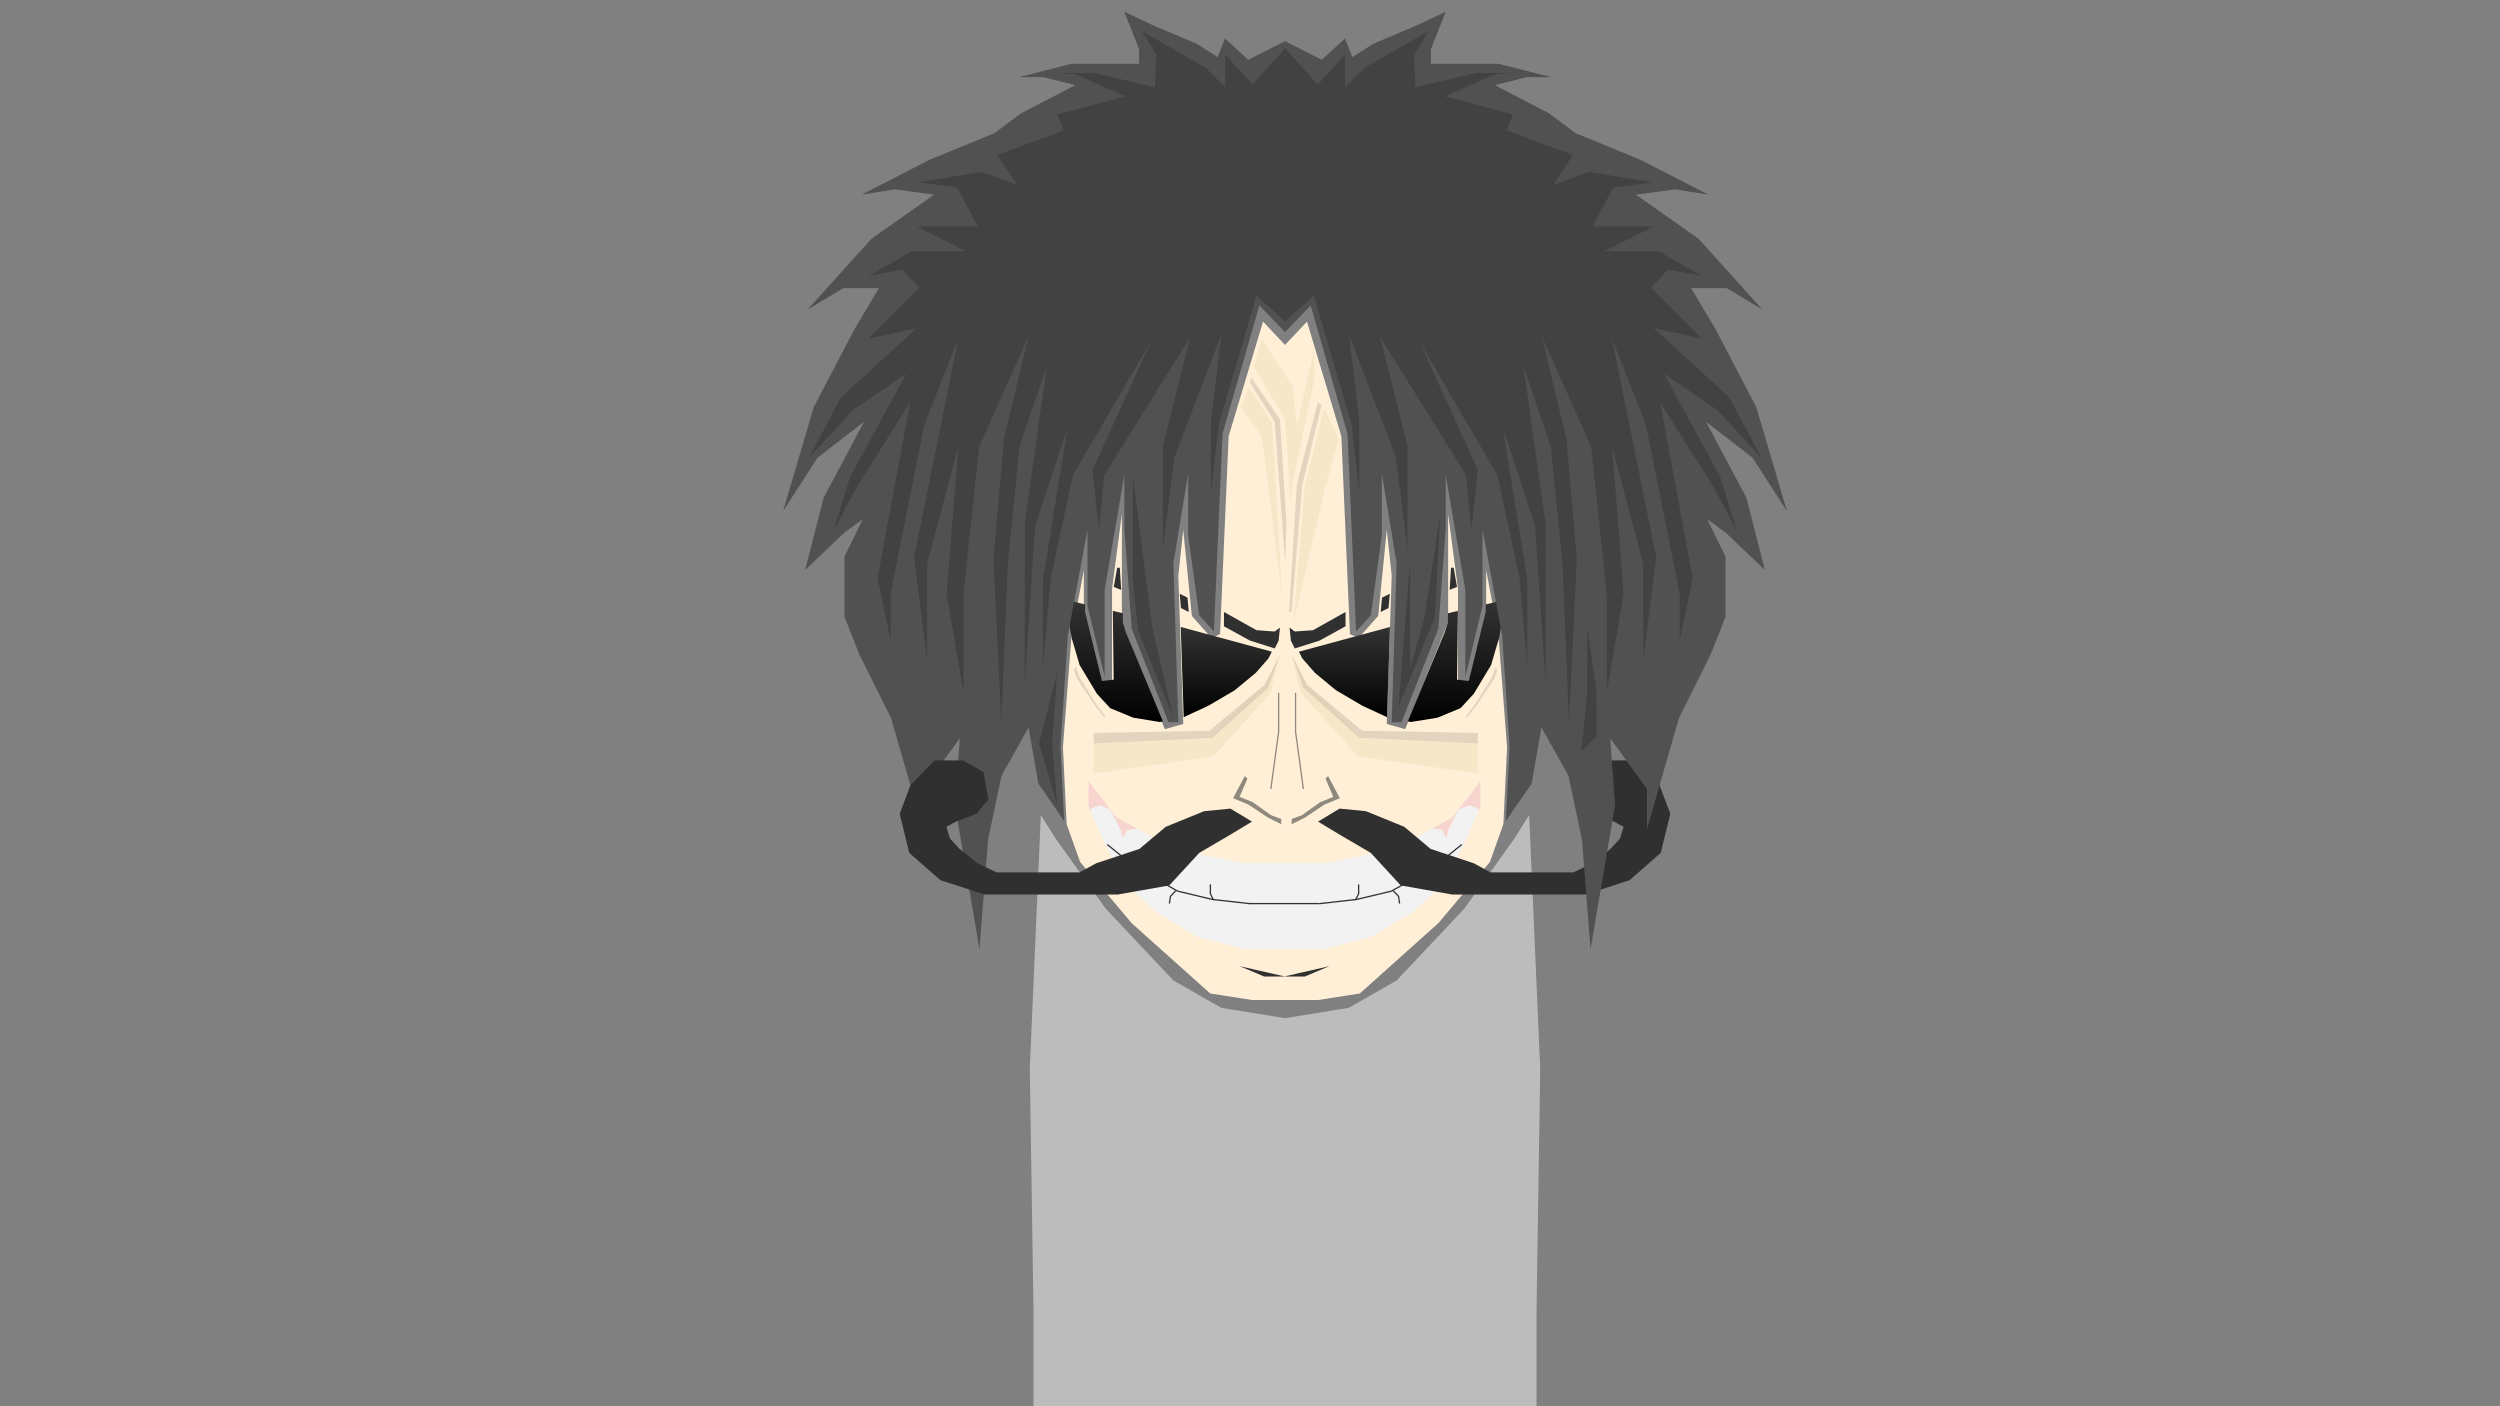 <svg xmlns="http://www.w3.org/2000/svg" xmlns:xlink="http://www.w3.org/1999/xlink" viewBox="0 0 1920 1080"><rect x="0" y="0" width="1920" height="1080" fill="#808080" stroke="none"/><defs><style>.cls-1{fill:#ffefd7;}.cls-2{fill:#bcbcbc;}.cls-3{fill:#f2f2f2;}.cls-4{fill:none;stroke:#333232;stroke-miterlimit:10;}.cls-5{fill:#ff9f8f;opacity:0.36;}.cls-12,.cls-16,.cls-6{fill:#303030;}.cls-16,.cls-7{opacity:0.54;}.cls-8{fill:url(#linear-gradient);}.cls-9{fill:url(#linear-gradient-2);}.cls-10{fill:url(#linear-gradient-3);}.cls-11{fill:url(#linear-gradient-4);}.cls-12{opacity:0.14;}.cls-13,.cls-15{fill:#d6c994;}.cls-13{opacity:0.2;}.cls-14{fill:#515151;}.cls-15{opacity:0.21;}.cls-17{fill:#424242;}</style><linearGradient id="linear-gradient" x1="1032.54" y1="550.79" x2="1032.54" y2="481.51" gradientUnits="userSpaceOnUse"><stop offset="0"/><stop offset="1" stop-color="#333"/></linearGradient><linearGradient id="linear-gradient-2" x1="1117.48" y1="554.5" x2="1117.48" y2="461.67" xlink:href="#linear-gradient"/><linearGradient id="linear-gradient-3" x1="941.77" y1="550.79" x2="941.77" y2="481.51" xlink:href="#linear-gradient"/><linearGradient id="linear-gradient-4" x1="856.83" y1="554.5" x2="856.83" y2="461.67" xlink:href="#linear-gradient"/></defs><title>3</title><g id="Layer_3" data-name="Layer 3"><polygon class="cls-1" points="1150.83 488 1141.41 438 1141.41 470 1128.21 523 1119.72 525 1119.72 452 1112.18 395 1112.18 478 1079.19 560 1065.05 556 1068.82 442 1065.05 407 1058.45 473 1043.36 490 1036.76 487 1030.16 335 1003.77 247 986.88 264.91 970 247 943.61 335 937.01 487 930.41 490 915.32 473 908.73 407 904.95 442 908.73 556 894.58 560 861.59 478 861.59 395 854.05 452 854.05 525 845.56 523 832.37 470 832.37 438 822.94 488 816.34 574 819.17 633 829.54 662 869.13 709 929.47 763 961.52 768 986.8 768 986.97 768 1012.25 768 1044.31 763 1104.64 709 1144.23 662 1154.6 633 1157.43 574 1150.83 488"/></g><g id="Layer_1" data-name="Layer 1"><polygon class="cls-2" points="986.97 782 937.95 774 901.18 753 849.33 698 810.68 644 799.37 626 790.88 821 793.71 1005 793.71 1081 986.97 1081 986.97 782"/><polygon class="cls-2" points="986.8 782 1035.82 774 1072.59 753 1124.44 698 1163.09 644 1174.4 626 1182.89 821 1180.06 1005 1180.06 1081 986.8 1081 986.8 782"/><polygon class="cls-3" points="1137 600 1115.5 627.87 1071.7 651.76 1018.35 662.91 986.5 662.91 986.5 695.56 986.5 729 1016.76 729 1053.39 719.44 1085.24 700.33 1108.33 678.83 1124.26 648.57 1137 619.11 1137 600"/><polyline class="cls-4" points="1122.67 648.57 1099.91 666.89 1068.51 684.41 1041.83 690.78 1013.57 693.96"/><polyline class="cls-4" points="1043.43 679.23 1043.43 686.4 1041.05 691.18"/><polyline class="cls-4" points="1074.89 693.96 1074.09 688.39 1069.97 684.05"/><polygon class="cls-5" points="1134.61 620.7 1128.24 618.32 1120.2 621.78 1112.32 637.43 1110.72 643.8 1107.54 637.43 1100 636.32 1088.69 642.49 1086.83 650.17 1086.83 654.94 1080.46 650.17 1075.9 649.47 1112.84 629.32 1115.5 627.87 1137 600 1137 619.11 1135.36 622.9 1134.61 620.7"/><polygon class="cls-3" points="836 600 857.5 627.87 901.3 651.76 954.65 662.91 986.5 662.91 986.5 695.56 986.5 729 956.24 729 919.61 719.44 887.76 700.33 864.67 678.83 848.74 648.57 836 619.11 836 600"/><polyline class="cls-4" points="959.43 693.96 931.17 690.78 904.49 684.41 873.09 666.89 850.33 648.57"/><polyline class="cls-4" points="929.57 679.23 929.57 686.4 931.95 691.18"/><polyline class="cls-4" points="898.11 693.96 898.91 688.39 903.03 684.05"/><polygon class="cls-5" points="838.39 620.7 844.76 618.32 852.8 621.78 860.68 637.43 862.28 643.8 865.46 637.43 873 636.32 884.31 642.49 886.17 650.17 886.17 654.94 892.54 650.17 897.1 649.47 860.16 629.32 857.5 627.87 836 600 836 619.11 837.64 622.9 838.39 620.7"/><line class="cls-4" x1="958.63" y1="693.96" x2="1013.57" y2="693.96"/><polygon class="cls-6" points="1012.25 631 1028.82 641 1052.74 655 1075.75 680 1115.32 687 1166.86 687 1195.39 687 1217.47 687 1251.53 676 1275.45 655 1282.81 625 1274.53 603 1256.13 584 1234.04 584 1218.39 593 1214.71 614 1223.92 625 1239.56 631 1246.92 635 1244.16 644 1236.8 652 1223 663 1208.27 670 1168.7 670 1144.77 670 1131.89 663 1098.76 652 1078.51 635 1049.06 623 1028.82 621 1012.25 631"/><polygon class="cls-6" points="986.5 749.89 952 742 971 750 986 750 987 750 1002 750 1021 742 986.5 749.89"/><g class="cls-7"><polygon class="cls-6" points="1000.5 606.07 994.5 562.07 994.5 532 995.5 532 995.5 562 1001.5 605.93 1000.5 606.07"/></g><g class="cls-7"><polygon class="cls-6" points="976.5 606.07 975.5 605.93 981.5 561.93 981.5 532 982.5 532 982.5 562 976.5 606.07"/></g><polygon class="cls-8" points="1067.51 481.51 997.57 500.5 1000.14 505.63 1009.83 516.71 1026.09 530.15 1046.15 541.93 1065.22 550.79 1067.51 481.51"/><polygon class="cls-9" points="1151.66 461.67 1141 464.17 1141 470 1128 523 1119 522 1119.67 469.17 1112 470.97 1112 478 1109.5 485.75 1081.21 554.07 1083.59 554.5 1104.04 551.17 1121.7 543.84 1131.86 532.83 1145.18 510.7 1151.16 490.4 1153.75 476.05 1151.66 461.67"/><polygon class="cls-10" points="906.8 481.51 909.09 550.79 928.16 541.93 948.22 530.15 964.48 516.71 974.17 505.63 976.75 500.5 906.8 481.51"/><polygon class="cls-11" points="864.81 485.75 862.31 478 862.31 470.97 854.64 469.17 855.31 522 846.31 523 833.31 470 833.31 464.17 822.65 461.67 820.57 476.05 823.15 490.4 829.13 510.7 842.45 532.83 852.61 543.84 870.27 551.17 890.72 554.5 893.1 554.07 864.81 485.75"/><polygon class="cls-12" points="982.88 503.16 973.89 528.28 931.13 566.56 840 570.96 839.94 562.9 928.74 561.24 971.14 525.94 982.88 503.16"/><polygon class="cls-12" points="992.12 503.16 1001.11 528.28 1043.87 566.56 1135 570.96 1135.06 562.9 1046.26 561.24 1003.86 525.94 992.12 503.16"/><polygon class="cls-12" points="849 550 842 541 829 520 826 512 824.83 514.83 827 521 841 542 848 551 849 550"/><polygon class="cls-12" points="1125.83 550 1132.83 541 1145.83 520 1148.83 512 1150 514.83 1147.83 521 1133.83 542 1126.83 551 1125.83 550"/><polygon class="cls-6" points="979 498 982 492 983 482 979 485 965 484 940 470 940 481 960 492 979 498"/><polygon class="cls-6" points="913 470 907 467 906 456 912 459 913 470"/><polyline class="cls-6" points="861 453 855.38 450.75 858 436 860 436 861 452"/><polygon class="cls-6" points="994.38 498 991.38 492 990.38 482 994.38 485 1008.38 484 1033.38 470 1033.38 481 1013.38 492 994.38 498"/><polygon class="cls-6" points="1060.38 470 1066.38 467 1067.38 456 1061.38 459 1060.38 470"/><polyline class="cls-6" points="1113.38 453 1119 450.75 1116.38 436 1114.38 436 1113.38 452"/><polygon class="cls-12" points="1015 311 1000 373 992 470 990 470 996 372 1012 309 1015 311"/><polygon class="cls-12" points="988 402 987.92 400.65 983 322 961 290 960 294 979 324 987 433 988 402"/><polygon class="cls-13" points="983 503 976 532 932 581 840 594 840 571 931 566 950 546 956 540 966 531 969 529 971 527 983 503"/><polygon class="cls-13" points="992 503 999 532 1043 581 1135 594 1135 571 1044 566 1025 546 1019 540 1009 531 1006 529 1004 527 992 503"/></g><g id="Layer_2" data-name="Layer 2"><polygon class="cls-14" points="1310.15 323.87 1345.98 351.56 1372.37 392.59 1348.81 312.59 1317.69 253.1 1298.84 221.31 1326.18 221.31 1353.52 237.72 1304.5 183.36 1256.42 149.51 1286.59 145.41 1312.04 149.51 1260.19 122.85 1210.22 102.33 1189.48 86.95 1148.01 65.41 1172.52 59.26 1191.37 59.26 1150.83 49 1098.98 49 1098.98 37.72 1110.3 9 1088.61 19.26 1054.67 33.62 1038.65 43.87 1032.99 29.51 1015.08 45.92 986.97 31.65 986.97 31.56 986.88 31.61 986.8 31.56 986.8 31.65 958.69 45.92 940.78 29.51 935.12 43.87 919.1 33.62 885.16 19.26 863.48 9 874.79 37.72 874.79 49 822.94 49 782.4 59.26 801.25 59.26 825.77 65.41 784.29 86.95 763.55 102.33 713.58 122.85 661.73 149.51 687.18 145.41 717.35 149.51 669.27 183.36 620.25 237.72 647.59 221.31 674.93 221.31 656.08 253.1 624.97 312.59 601.4 392.59 627.79 351.56 663.62 323.87 632.51 382.33 618.37 437.72 648.53 409 662.67 398.74 648.53 427.46 648.53 473.62 659.85 502.33 684.36 551.56 708.87 636.69 708.87 605.92 737.15 566.95 733.38 618.23 752.23 729 758.83 644.9 769.2 595.67 789.94 558.74 797.48 601.82 817.28 630.54 814.45 573.1 820.11 487.97 835.19 406.95 835.19 465.41 848.39 519.77 848.39 453.1 863.48 364.9 863.48 405.92 869.13 482.85 897.41 554.64 904.95 554.64 901.18 432.59 912.5 363.87 912.5 411.05 920.98 472.59 932.29 484.9 938.89 333.1 967.17 234.64 986.8 254.97 986.8 255.15 986.88 255.06 986.97 255.15 986.97 254.97 1006.6 234.64 1034.88 333.1 1041.48 484.9 1052.79 472.59 1061.27 411.05 1061.27 363.87 1072.59 432.59 1068.82 554.64 1076.36 554.64 1104.64 482.85 1110.3 405.92 1110.3 364.9 1125.38 453.1 1125.38 519.77 1138.58 465.41 1138.58 406.95 1153.66 487.97 1159.32 573.1 1156.49 630.54 1176.29 601.82 1183.83 558.74 1204.57 595.67 1214.94 644.9 1221.54 729 1240.39 618.23 1236.62 566.95 1264.9 605.92 1264.9 636.69 1289.41 551.56 1313.92 502.33 1325.24 473.62 1325.24 427.46 1311.1 398.74 1325.24 409 1355.4 437.72 1341.26 382.33 1310.15 323.87"/><polygon class="cls-15" points="1017 313 1002 374 993 480 1017 378 1028 337 1017 313"/><polygon class="cls-15" points="977 325 985 462 969 335 953 313 959 297 977 325"/><polygon class="cls-15" points="1010 289 993 369 991 387 987 322 963 282 969 260 993 297 996 327 1009 269 1010 289"/></g><g id="Layer_6" data-name="Layer 6"><polygon class="cls-6" points="961.52 631 944.95 641 921.03 655 898.02 680 858.45 687 806.91 687 778.38 687 756.3 687 722.25 676 698.32 655 690.96 625 699.24 603 717.64 584 739.73 584 755.38 593 759.06 614 749.85 625 734.21 631 726.85 635 729.61 644 736.97 652 750.77 663 765.5 670 805.07 670 829 670 841.88 663 875.01 652 895.26 635 924.71 623 944.95 621 961.52 631"/><polygon class="cls-16" points="1020 596 1029 613 1017 618 1002 628 992 633 992 629 1000 626 1014 616 1024 612 1018 598 1020 596"/><polygon class="cls-16" points="956 596 947 613 959 618 974 628 984 633 984 629 976 626 962 616 952 612 958 598 956 596"/></g><g id="Layer_7" data-name="Layer 7"><polygon class="cls-17" points="1278 287 1319 315 1353 352 1328 305 1270 252 1307 260 1268 221 1281 207 1307 212 1274 193 1232 193 1270 174 1223 174 1239 144 1269 140 1220 132 1193 142 1208 119 1157 100 1162 88 1110 74 1148 57 1162 56 1134 56 1087 67 1086 42 1097 24 1048 52 1033 67 1033 42 1012 65 987 37 962 65 941 42 941 67 926 52 877 24 888 42 887 67 840 56 812 56 826 57 864 74 812 88 817 100 766 119 781 142 754 132 705 140 735 144 751 174 704 174 742 193 700 193 667 212 693 207 706 221 667 260 704 252 646 305 621 352 655 315 696 287 653 366 640 408 658 374 699 309 674 444 684 492 684 456 710 326 736 260 702 428 712 507 712 433 736 343 727 456 740 532 740 456 752 343 790 258 771 337 763 429 769 555 774 433 783 343 804 281 787 402 787 525 795 404 820 328 801 445 801 512 807 444 824 365 884 262 839 361 844 407 848 365 914 259 893 343 893 422 902 351 938 257 930 323 930 378 936 326 965 227 987 247 1009 227 1038 326 1044 378 1044 323 1036 257 1072 351 1081 422 1081 343 1060 259 1126 365 1130 407 1135 361 1090 262 1150 365 1167 444 1173 512 1173 445 1154 328 1179 404 1187 525 1187 402 1170 281 1191 343 1200 433 1205 555 1211 429 1203 337 1184 258 1222 343 1234 456 1234 532 1247 456 1238 343 1262 433 1262 507 1272 428 1238 260 1264 326 1290 456 1290 492 1300 444 1275 309 1316 374 1334 408 1321 366 1278 287"/><polygon class="cls-17" points="812 516 808 571 812 618.33 798 571 812 516"/><polygon class="cls-17" points="1219 482 1219 531 1214.55 577.09 1226.17 565.51 1226 530 1219 482"/><polygon class="cls-17" points="870 445 874 484 901 551 885 482 870 365 870 445"/><polygon class="cls-17" points="1083 431 1074 543 1102 474 1106 396 1094 474 1083 514 1083 474 1083 431"/></g></svg>